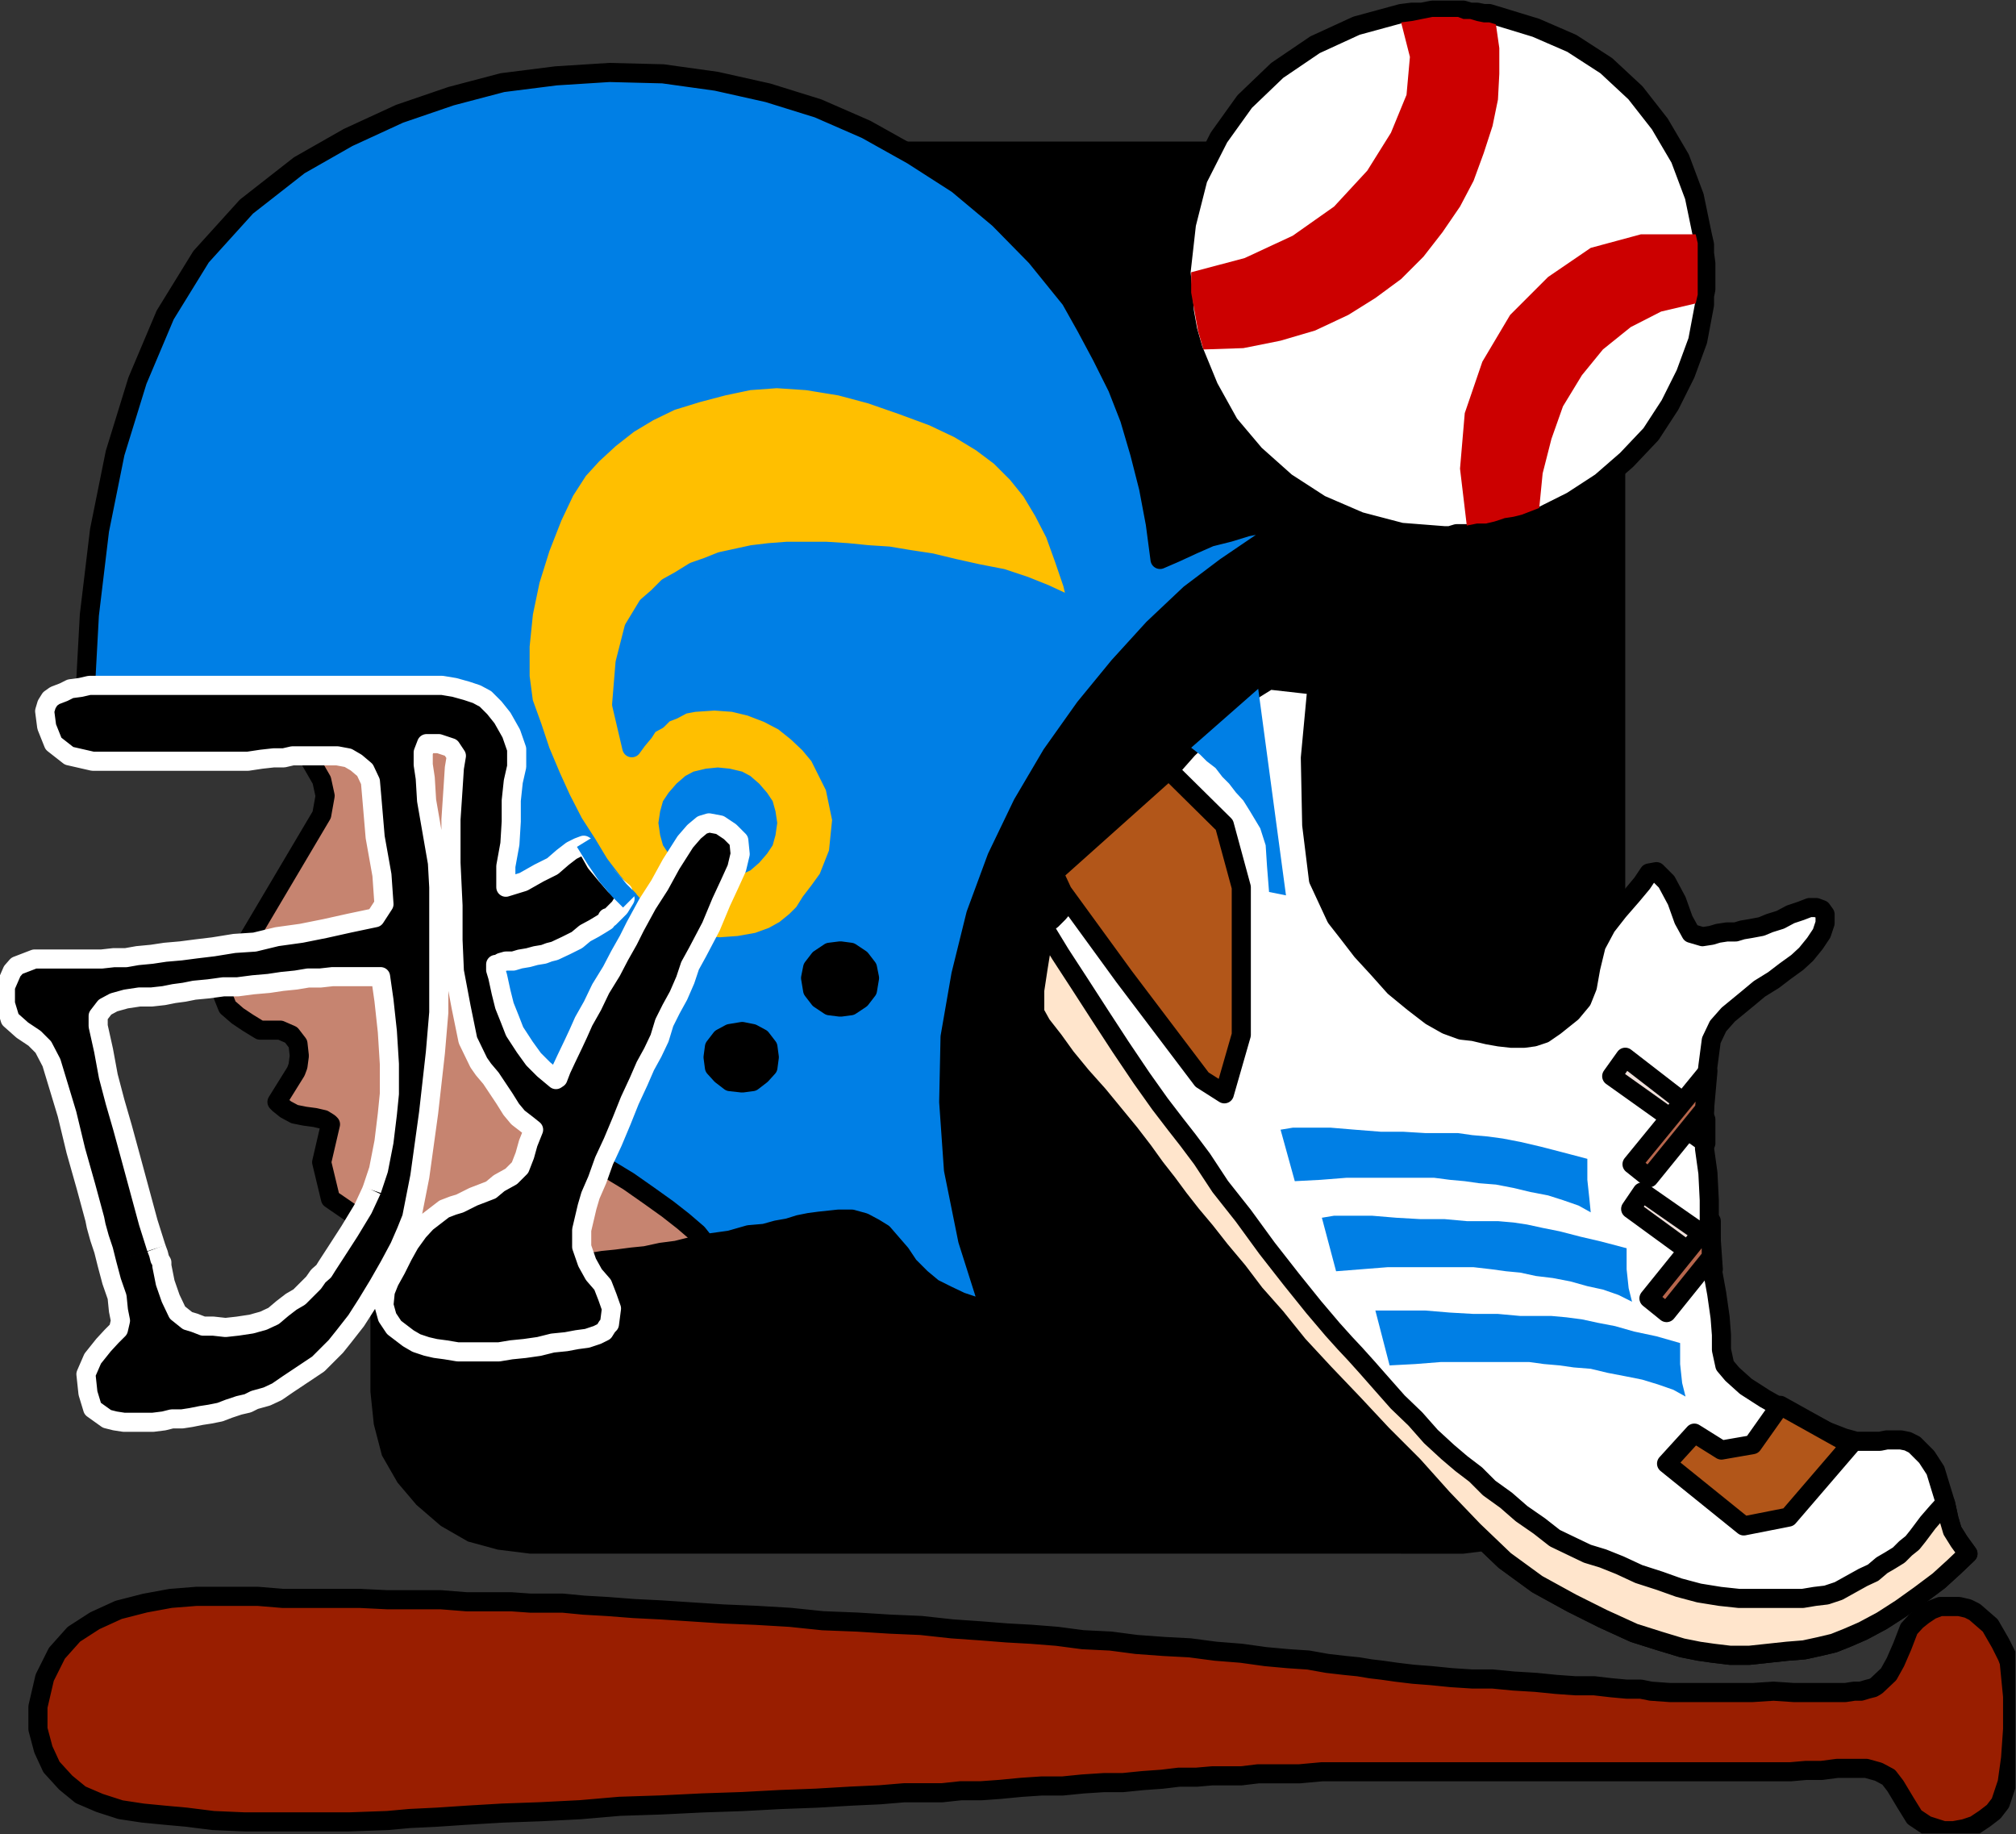 <?xml version="1.0" encoding="UTF-8" standalone="no"?>
<svg
   xmlns:ooo="http://xml.openoffice.org/svg/export"
   xmlns:dc="http://purl.org/dc/elements/1.1/"
   xmlns:cc="http://creativecommons.org/ns#"
   xmlns:rdf="http://www.w3.org/1999/02/22-rdf-syntax-ns#"
   xmlns:svg="http://www.w3.org/2000/svg"
   xmlns="http://www.w3.org/2000/svg"
   xmlns:sodipodi="http://sodipodi.sourceforge.net/DTD/sodipodi-0.dtd"
   xmlns:inkscape="http://www.inkscape.org/namespaces/inkscape"
   version="1.2"
   width="29.77mm"
   height="27.08mm"
   viewBox="0 0 2977 2708"
   preserveAspectRatio="xMidYMid"
   xml:space="preserve"
   id="svg159"
   sodipodi:docname="sports1.svg"
   style="fill-rule:evenodd;stroke-width:28.222;stroke-linejoin:round"
   inkscape:version="0.92.5 (2060ec1f9f, 2020-04-08)"><rect x="0" y="0" width="2977" height="2708" fill="#333333" stroke="none"/><sodipodi:namedview
   pagecolor="#ffffff"
   bordercolor="#666666"
   borderopacity="1"
   objecttolerance="10"
   gridtolerance="10"
   guidetolerance="10"
   inkscape:pageopacity="0"
   inkscape:pageshadow="2"
   inkscape:window-width="664"
   inkscape:window-height="487"
   id="namedview161"
   showgrid="false"
   inkscape:zoom="0.2102413"
   inkscape:cx="56.277166"
   inkscape:cy="51.174802"
   inkscape:window-x="0"
   inkscape:window-y="0"
   inkscape:window-maximized="0"
   inkscape:current-layer="svg159" />
 <defs
   class="ClipPathGroup"
   id="defs8">
  <clipPath
   id="presentation_clip_path"
   clipPathUnits="userSpaceOnUse">
   <rect
   x="0"
   y="0"
   width="21000"
   height="29700"
   id="rect2" />
  </clipPath>
  <clipPath
   id="presentation_clip_path_shrink"
   clipPathUnits="userSpaceOnUse">
   <rect
   x="21"
   y="29"
   width="20958"
   height="29641"
   id="rect5" />
  </clipPath>
 </defs>
 <defs
   class="TextShapeIndex"
   id="defs12">
  <g
   ooo:slide="id1"
   ooo:id-list="id3"
   id="g10" />
 </defs>
 <defs
   class="EmbeddedBulletChars"
   id="defs44">
  <g
   id="bullet-char-template-57356"
   transform="matrix(4.8828125e-4,0,0,-4.8828125e-4,0,0)">
   <path
   d="M 580,1141 1163,571 580,0 -4,571 Z"
   id="path14"
   inkscape:connector-curvature="0" />
  </g>
  <g
   id="bullet-char-template-57354"
   transform="matrix(4.8828125e-4,0,0,-4.8828125e-4,0,0)">
   <path
   d="M 8,1128 H 1137 V 0 H 8 Z"
   id="path17"
   inkscape:connector-curvature="0" />
  </g>
  <g
   id="bullet-char-template-10146"
   transform="matrix(4.8828125e-4,0,0,-4.8828125e-4,0,0)">
   <path
   d="M 174,0 602,739 174,1481 1456,739 Z M 1358,739 309,1346 659,739 Z"
   id="path20"
   inkscape:connector-curvature="0" />
  </g>
  <g
   id="bullet-char-template-10132"
   transform="matrix(4.8828125e-4,0,0,-4.8828125e-4,0,0)">
   <path
   d="M 2015,739 1276,0 H 717 l 543,543 H 174 v 393 h 1086 l -543,545 h 557 z"
   id="path23"
   inkscape:connector-curvature="0" />
  </g>
  <g
   id="bullet-char-template-10007"
   transform="matrix(4.8828125e-4,0,0,-4.8828125e-4,0,0)">
   <path
   d="m 0,-2 c -7,16 -16,29 -25,39 l 381,530 c -94,256 -141,385 -141,387 0,25 13,38 40,38 9,0 21,-2 34,-5 21,4 42,12 65,25 l 27,-13 111,-251 280,301 64,-25 24,25 c 21,-10 41,-24 62,-43 C 886,937 835,863 770,784 769,783 710,716 594,584 L 774,223 c 0,-27 -21,-55 -63,-84 l 16,-20 C 717,90 699,76 672,76 641,76 570,178 457,381 L 164,-76 c -22,-34 -53,-51 -92,-51 -42,0 -63,17 -64,51 -7,9 -10,24 -10,44 0,9 1,19 2,30 z"
   id="path26"
   inkscape:connector-curvature="0" />
  </g>
  <g
   id="bullet-char-template-10004"
   transform="matrix(4.8828125e-4,0,0,-4.8828125e-4,0,0)">
   <path
   d="M 285,-33 C 182,-33 111,30 74,156 52,228 41,333 41,471 c 0,78 14,145 41,201 34,71 87,106 158,106 53,0 88,-31 106,-94 l 23,-176 c 8,-64 28,-97 59,-98 l 735,706 c 11,11 33,17 66,17 42,0 63,-15 63,-46 V 965 c 0,-36 -10,-64 -30,-84 L 442,47 C 390,-6 338,-33 285,-33 Z"
   id="path29"
   inkscape:connector-curvature="0" />
  </g>
  <g
   id="bullet-char-template-9679"
   transform="matrix(4.8828125e-4,0,0,-4.8828125e-4,0,0)">
   <path
   d="M 813,0 C 632,0 489,54 383,161 276,268 223,411 223,592 c 0,181 53,324 160,431 106,107 249,161 430,161 179,0 323,-54 432,-161 108,-107 162,-251 162,-431 0,-180 -54,-324 -162,-431 C 1136,54 992,0 813,0 Z"
   id="path32"
   inkscape:connector-curvature="0" />
  </g>
  <g
   id="bullet-char-template-8226"
   transform="matrix(4.8828125e-4,0,0,-4.8828125e-4,0,0)">
   <path
   d="m 346,457 c -73,0 -137,26 -191,78 -54,51 -81,114 -81,188 0,73 27,136 81,188 54,52 118,78 191,78 73,0 134,-26 185,-79 51,-51 77,-114 77,-187 0,-75 -25,-137 -76,-188 -50,-52 -112,-78 -186,-78 z"
   id="path35"
   inkscape:connector-curvature="0" />
  </g>
  <g
   id="bullet-char-template-8211"
   transform="matrix(4.8828125e-4,0,0,-4.8828125e-4,0,0)">
   <path
   d="M -4,459 H 1135 V 606 H -4 Z"
   id="path38"
   inkscape:connector-curvature="0" />
  </g>
  <g
   id="bullet-char-template-61548"
   transform="matrix(4.8828125e-4,0,0,-4.8828125e-4,0,0)">
   <path
   d="m 173,740 c 0,163 58,303 173,419 116,115 255,173 419,173 163,0 302,-58 418,-173 116,-116 174,-256 174,-419 0,-163 -58,-303 -174,-418 C 1067,206 928,148 765,148 601,148 462,206 346,322 231,437 173,577 173,740 Z"
   id="path41"
   inkscape:connector-curvature="0" />
  </g>
 </defs>
 <g
   id="g49"
   transform="translate(-9011,-13496)">
  <g
   id="id2"
   class="Master_Slide">
   <g
   id="bg-id2"
   class="Background" />
   <g
   id="bo-id2"
   class="BackgroundObjects" />
  </g>
 </g>
 <g
   class="SlideGroup"
   id="g157"
   transform="translate(-9011,-13496)">
  <g
   id="g155">
   <g
   id="container-id1">
    <g
   id="id1"
   class="Slide"
   clip-path="url(#presentation_clip_path)">
     <g
   class="Page"
   id="g151">
      <g
   class="Graphic"
   id="g149">
       <g
   id="id3">
        <rect
   class="BoundingBox"
   x="9011"
   y="13496"
   width="2977"
   height="2708"
   id="rect51"
   style="fill:none;stroke:none" />
        <defs
   id="defs56">
         <clipPath
   id="clip_path_1"
   clipPathUnits="userSpaceOnUse">
          <path
   d="m 9011,13496 h 2976 v 2707 H 9011 Z"
   id="path53"
   inkscape:connector-curvature="0" />
         </clipPath>
        </defs>
        <g
   clip-path="url(#clip_path_1)"
   id="g146">
         <path
   d="m 11172,15790 48,-6 46,-12 41,-23 35,-31 28,-33 23,-40 13,-46 5,-48 v -1607 l -5,-49 -13,-46 -23,-40 -28,-36 -35,-28 -41,-23 -46,-12 -48,-5 H 9794 l -48,5 -44,12 -40,23 -36,28 -28,36 -23,40 -12,46 -5,49 v 1607 l 5,48 12,46 23,40 28,33 36,31 40,23 44,12 48,6 z"
   id="path58"
   inkscape:connector-curvature="0"
   style="fill:#000000;stroke:none" />
         <path
   d="m 10885,14500 71,8 -10,107 2,99 10,81 26,56 18,23 20,26 23,25 25,28 28,23 26,20 23,13 22,8 18,2 21,5 17,3 18,2 h 18 l 15,-2 15,-5 16,-11 25,-20 15,-18 8,-20 5,-28 8,-33 15,-28 18,-23 20,-23 15,-18 10,-15 11,-2 15,15 15,28 10,28 11,20 17,5 13,-2 10,-3 13,-2 h 13 l 10,-3 12,-2 16,-3 12,-5 16,-5 15,-8 15,-5 13,-5 h 10 l 8,3 5,7 v 13 l -5,15 -10,15 -13,16 -13,12 -18,13 -17,13 -21,13 -18,15 -28,23 -15,17 -10,21 -5,38 -5,46 v 40 36 l 5,36 2,40 v 46 l 3,48 8,44 5,35 2,26 v 22 l 5,23 11,13 20,18 28,18 30,17 33,16 28,15 26,10 18,5 h 12 10 13 l 10,-2 h 10 11 l 10,2 10,5 18,18 13,20 7,23 8,26 5,23 5,17 10,16 13,18 -21,20 -22,20 -28,21 -28,20 -28,18 -28,15 -23,10 -20,8 -21,5 -23,5 -25,2 -28,3 -28,3 h -28 l -25,-3 -21,-3 -25,-5 -33,-10 -38,-12 -46,-21 -46,-23 -51,-28 -48,-35 -46,-44 -46,-48 -43,-48 -46,-46 -43,-46 -43,-45 -38,-41 -33,-41 -31,-35 -25,-33 -26,-31 -22,-28 -21,-25 -18,-23 -17,-23 -18,-23 -18,-25 -20,-26 -23,-28 -23,-28 -25,-28 -23,-28 -18,-25 -18,-23 -10,-18 v -33 l 5,-33 5,-31 3,-30 2,-3 10,-7 10,-10 11,-13 -13,-20 -10,-16 v -12 l 23,-18 17,-10 16,-13 15,-15 15,-16 15,-12 13,-16 13,-12 15,-10 18,-16 20,-17 23,-26 26,-25 25,-23 23,-23 25,-18 z"
   id="path60"
   inkscape:connector-curvature="0"
   style="fill:#ffffff;stroke:none" />
         <path
   d="m 10885,14500 71,8 v 0 l -10,107 2,99 10,81 26,56 v 0 l 18,23 20,26 23,25 25,28 28,23 26,20 23,13 22,8 v 0 l 18,2 21,5 17,3 18,2 h 18 l 15,-2 15,-5 16,-11 v 0 l 25,-20 15,-18 8,-20 5,-28 v 0 l 8,-33 15,-28 18,-23 20,-23 v 0 l 15,-18 10,-15 11,-2 15,15 v 0 l 15,28 10,28 11,20 17,5 v 0 l 13,-2 10,-3 13,-2 h 13 l 10,-3 12,-2 16,-3 12,-5 v 0 l 16,-5 15,-8 15,-5 13,-5 h 10 l 8,3 5,7 v 13 0 l -5,15 -10,15 -13,16 -13,12 -18,13 -17,13 -21,13 -18,15 v 0 l -28,23 -15,17 -10,21 -5,38 v 0 l -5,46 v 40 36 l 5,36 v 0 l 2,40 v 46 l 3,48 8,44 v 0 l 5,35 2,26 v 22 l 5,23 v 0 l 11,13 20,18 28,18 30,17 33,16 28,15 26,10 18,5 v 0 h 12 10 13 l 10,-2 h 10 11 l 10,2 10,5 v 0 l 18,18 13,20 7,23 8,26 v 0 l 5,23 5,17 10,16 13,18 v 0 l -21,20 -22,20 -28,21 -28,20 -28,18 -28,15 -23,10 -20,8 v 0 l -21,5 -23,5 -25,2 -28,3 -28,3 h -28 l -25,-3 -21,-3 v 0 l -25,-5 -33,-10 -38,-12 -46,-21 -46,-23 -51,-28 -48,-35 -46,-44 v 0 l -46,-48 -43,-48 -46,-46 -43,-46 -43,-45 -38,-41 -33,-41 -31,-35 v 0 l -25,-33 -26,-31 -22,-28 -21,-25 -18,-23 -17,-23 -18,-23 -18,-25 v 0 l -20,-26 -23,-28 -23,-28 -25,-28 -23,-28 -18,-25 -18,-23 -10,-18 v 0 -33 l 5,-33 5,-31 3,-30 v 0 l 2,-3 10,-7 10,-10 11,-13 v 0 l -13,-20 -10,-16 v -12 l 23,-18 v 0 l 17,-10 16,-13 15,-15 15,-16 15,-12 13,-16 13,-12 15,-10 v 0 l 18,-16 20,-17 23,-26 26,-25 25,-23 23,-23 25,-18 z"
   id="path62"
   inkscape:connector-curvature="0"
   style="fill:none;stroke:#000000" />
         <path
   d="m 11884,15716 5,23 5,17 10,16 13,18 -21,20 -22,20 -28,21 -28,20 -28,18 -28,15 -23,10 -20,8 -21,5 -23,5 -25,2 -28,3 -28,3 h -28 l -25,-3 -21,-3 -25,-5 -33,-10 -38,-12 -46,-21 -46,-23 -51,-28 -48,-35 -46,-44 -46,-48 -43,-48 -46,-46 -43,-46 -43,-45 -38,-41 -33,-41 -31,-35 -25,-33 -26,-31 -22,-28 -21,-25 -18,-23 -17,-23 -18,-23 -18,-25 -20,-26 -23,-28 -23,-28 -25,-28 -23,-28 -18,-25 -18,-23 -10,-18 v -33 l 5,-33 5,-31 3,-30 25,41 28,43 31,48 30,46 31,46 27,38 23,30 18,23 21,28 27,41 34,43 35,48 36,46 33,41 28,33 18,20 15,16 18,20 22,25 23,26 26,25 23,26 25,23 20,17 21,16 20,20 25,18 23,20 26,18 23,18 25,12 23,11 23,7 25,10 28,13 31,10 28,10 30,8 31,5 28,3 h 25 26 22 21 l 18,-3 17,-2 18,-6 18,-10 18,-10 15,-7 13,-11 12,-7 13,-8 10,-10 10,-8 8,-10 15,-20 13,-15 10,-11 z"
   id="path64"
   inkscape:connector-curvature="0"
   style="fill:#ffe5cc;stroke:none" />
         <path
   d="m 11884,15716 v 0 l 5,23 5,17 10,16 13,18 v 0 l -21,20 -22,20 -28,21 -28,20 -28,18 -28,15 -23,10 -20,8 v 0 l -21,5 -23,5 -25,2 -28,3 -28,3 h -28 l -25,-3 -21,-3 v 0 l -25,-5 -33,-10 -38,-12 -46,-21 -46,-23 -51,-28 -48,-35 -46,-44 v 0 l -46,-48 -43,-48 -46,-46 -43,-46 -43,-45 -38,-41 -33,-41 -31,-35 v 0 l -25,-33 -26,-31 -22,-28 -21,-25 -18,-23 -17,-23 -18,-23 -18,-25 v 0 l -20,-26 -23,-28 -23,-28 -25,-28 -23,-28 -18,-25 -18,-23 -10,-18 v 0 -33 l 5,-33 5,-31 3,-30 v 0 l 25,41 28,43 31,48 30,46 31,46 27,38 23,30 18,23 v 0 l 21,28 27,41 34,43 35,48 36,46 33,41 28,33 18,20 v 0 l 15,16 18,20 22,25 23,26 26,25 23,26 25,23 20,17 v 0 l 21,16 20,20 25,18 23,20 26,18 23,18 25,12 23,11 v 0 l 23,7 25,10 28,13 31,10 28,10 30,8 31,5 28,3 v 0 h 25 26 22 21 l 18,-3 17,-2 18,-6 18,-10 v 0 l 18,-10 15,-7 13,-11 12,-7 13,-8 10,-10 10,-8 8,-10 v 0 l 15,-20 13,-15 10,-11 z"
   id="path66"
   inkscape:connector-curvature="0"
   style="fill:none;stroke:#000000" />
         <path
   d="m 10902,15164 21,76 38,-2 38,-3 h 36 33 33 28 l 23,3 22,2 21,3 25,2 26,5 25,6 26,5 22,7 23,8 18,10 -2,-20 -3,-28 v -21 -10 l -38,-10 -31,-8 -30,-7 -26,-5 -22,-3 -23,-2 -21,-3 h -23 -25 l -33,-2 h -33 l -38,-3 -36,-3 h -30 -26 z"
   id="path68"
   inkscape:connector-curvature="0"
   style="fill:#007fe5;stroke:none" />
         <path
   d="m 10963,15294 21,79 38,-3 38,-3 h 36 33 30 28 l 26,3 22,3 21,2 23,5 25,3 26,5 25,7 23,5 23,8 20,10 -5,-20 -3,-28 v -20 -11 l -38,-10 -30,-7 -31,-8 -25,-5 -23,-5 -20,-3 -23,-2 h -21 -25 l -33,-3 h -36 l -35,-2 -36,-3 h -30 -26 z"
   id="path70"
   inkscape:connector-curvature="0"
   style="fill:#007fe5;stroke:none" />
         <path
   d="m 11042,15431 21,81 38,-2 38,-3 h 35 34 33 28 l 22,3 23,2 21,3 25,2 25,6 26,5 25,5 23,7 23,8 18,10 -5,-20 -3,-28 v -21 -10 l -35,-10 -33,-7 -28,-8 -26,-5 -23,-5 -23,-3 -22,-2 h -21 -25 l -33,-3 h -36 l -35,-2 -36,-3 h -31 -25 z"
   id="path72"
   inkscape:connector-curvature="0"
   style="fill:#007fe5;stroke:none" />
         <path
   d="m 11640,15571 -41,58 -46,8 -40,-25 -41,45 114,92 66,-13 92,-107 z"
   id="path74"
   inkscape:connector-curvature="0"
   style="fill:#b25619;stroke:none" />
         <path
   d="m 11640,15571 -41,58 -46,8 -40,-25 -41,45 114,92 66,-13 92,-107 z"
   id="path76"
   inkscape:connector-curvature="0"
   style="fill:none;stroke:#000000" />
         <path
   d="m 10737,14633 82,81 25,92 v 218 l -25,87 -33,-21 -115,-152 -91,-125 -13,-28 z"
   id="path78"
   inkscape:connector-curvature="0"
   style="fill:#b25619;stroke:none" />
         <path
   d="m 10737,14633 82,81 25,92 v 218 l -25,87 -33,-21 -115,-152 -91,-125 -13,-28 z"
   id="path80"
   inkscape:connector-curvature="0"
   style="fill:none;stroke:#000000" />
         <path
   d="m 10869,14513 41,305 -25,-5 -3,-38 -2,-31 -8,-25 -15,-25 -10,-16 -11,-12 -10,-13 -10,-10 -10,-13 -13,-10 -10,-10 -13,-10 z"
   id="path82"
   inkscape:connector-curvature="0"
   style="fill:#007fe5;stroke:none" />
         <path
   d="m 11541,15370 -3,-43 -102,-71 -17,25 z"
   id="path84"
   inkscape:connector-curvature="0"
   style="fill:#efe0db;stroke:none" />
         <path
   d="m 11541,15370 -3,-43 -102,-71 -17,25 z"
   id="path86"
   inkscape:connector-curvature="0"
   style="fill:none;stroke:#000000" />
         <path
   d="m 11446,15413 26,21 66,-82 v -53 z"
   id="path88"
   inkscape:connector-curvature="0"
   style="fill:#b7664c;stroke:none" />
         <path
   d="m 11446,15413 26,21 66,-82 v -53 z"
   id="path90"
   inkscape:connector-curvature="0"
   style="fill:none;stroke:#000000" />
         <path
   d="m 11530,15184 v -35 l -119,-92 -20,28 z"
   id="path92"
   inkscape:connector-curvature="0"
   style="fill:#efe0db;stroke:none" />
         <path
   d="m 11530,15184 v -35 l -119,-92 -20,28 z"
   id="path94"
   inkscape:connector-curvature="0"
   style="fill:none;stroke:#000000" />
         <path
   d="m 11421,15215 25,20 82,-101 5,-56 z"
   id="path96"
   inkscape:connector-curvature="0"
   style="fill:#b7664c;stroke:none" />
         <path
   d="m 11421,15215 25,20 82,-101 5,-56 z"
   id="path98"
   inkscape:connector-curvature="0"
   style="fill:none;stroke:#000000" />
         <path
   d="m 11978,15950 5,51 v 48 l -3,43 -5,36 -5,15 -5,15 -10,13 -13,10 -15,10 -15,5 -16,3 h -15 l -25,-8 -18,-12 -13,-21 -15,-25 -10,-13 -15,-8 -18,-5 h -21 -22 l -23,3 h -23 l -23,2 h -28 -31 -35 -41 -43 -43 -46 -48 -26 -28 -30 -36 -35 -36 -38 -38 -36 -38 -36 l -33,3 h -33 -28 l -25,3 h -23 -20 l -23,2 h -26 l -25,3 -28,2 -30,3 h -28 l -31,2 -30,3 h -31 l -30,2 -31,3 -28,2 h -30 l -28,3 h -26 -30 l -36,3 -43,2 -51,3 -53,2 -56,3 -59,2 -61,3 -61,2 -58,5 -59,3 -56,2 -51,3 -45,3 -41,2 -33,3 -56,2 h -56 -51 -48 l -46,-2 -40,-5 -33,-3 -31,-3 -33,-5 -31,-10 -28,-12 -22,-18 -21,-23 -12,-26 -8,-30 v -33 l 10,-43 18,-36 25,-28 31,-20 35,-16 39,-10 38,-7 38,-3 h 15 20 26 30 l 36,3 h 36 38 40 l 41,2 h 41 38 l 38,3 h 36 30 l 28,2 h 23 25 l 31,3 35,2 39,3 40,2 46,3 46,3 48,2 51,3 48,5 51,2 48,3 46,2 46,5 43,3 38,3 36,2 38,3 38,5 41,2 38,5 41,3 38,2 38,5 38,3 36,5 33,3 30,2 28,5 26,3 20,2 18,3 17,2 21,3 25,3 26,2 30,3 31,2 h 30 l 31,3 33,2 30,3 28,2 h 28 l 26,3 22,2 h 21 l 15,3 28,2 h 31 30 31 30 l 31,-2 30,2 h 28 18 15 15 l 13,-2 h 10 l 10,-3 8,-2 5,-3 18,-17 10,-18 10,-23 10,-26 11,-12 10,-8 12,-8 13,-5 h 15 13 l 13,3 10,5 23,20 15,26 10,20 z"
   id="path100"
   inkscape:connector-curvature="0"
   style="fill:#991e00;stroke:none" />
         <path
   d="m 11978,15950 v 0 l 5,51 v 48 l -3,43 -5,36 v 0 l -5,15 -5,15 -10,13 -13,10 -15,10 -15,5 -16,3 h -15 v 0 l -25,-8 -18,-12 -13,-21 -15,-25 v 0 l -10,-13 -15,-8 -18,-5 h -21 -22 l -23,3 h -23 l -23,2 v 0 h -28 -31 -35 -41 -43 -43 -46 -48 v 0 h -26 -28 -30 -36 -35 -36 -38 -38 -36 -38 -36 l -33,3 h -33 -28 l -25,3 h -23 v 0 h -20 l -23,2 h -26 l -25,3 -28,2 -30,3 h -28 l -31,2 -30,3 h -31 l -30,2 -31,3 -28,2 h -30 l -28,3 h -26 v 0 h -30 l -36,3 -43,2 -51,3 -53,2 -56,3 -59,2 -61,3 -61,2 -58,5 -59,3 -56,2 -51,3 -45,3 -41,2 -33,3 v 0 l -56,2 h -56 -51 -48 l -46,-2 -40,-5 -33,-3 -31,-3 v 0 l -33,-5 -31,-10 -28,-12 -22,-18 -21,-23 -12,-26 -8,-30 v -33 0 l 10,-43 18,-36 25,-28 31,-20 35,-16 39,-10 38,-7 38,-3 v 0 h 15 20 26 30 l 36,3 h 36 38 40 l 41,2 h 41 38 l 38,3 h 36 30 l 28,2 h 23 v 0 h 25 l 31,3 35,2 39,3 40,2 46,3 46,3 48,2 51,3 48,5 51,2 48,3 46,2 46,5 43,3 38,3 v 0 l 36,2 38,3 38,5 41,2 38,5 41,3 38,2 38,5 38,3 36,5 33,3 30,2 28,5 26,3 20,2 18,3 v 0 l 17,2 21,3 25,3 26,2 30,3 31,2 h 30 l 31,3 33,2 30,3 28,2 h 28 l 26,3 22,2 h 21 l 15,3 v 0 l 28,2 h 31 30 31 30 l 31,-2 30,2 h 28 v 0 h 18 15 15 l 13,-2 h 10 l 10,-3 8,-2 5,-3 v 0 l 18,-17 10,-18 10,-23 10,-26 v 0 l 11,-12 10,-8 12,-8 13,-5 h 15 13 l 13,3 10,5 v 0 l 23,20 15,26 10,20 z"
   id="path102"
   inkscape:connector-curvature="0"
   style="fill:none;stroke:#000000" />
         <path
   d="m 9367,14912 -13,26 -10,18 -3,12 6,15 15,13 15,10 13,8 5,3 h 5 10 15 l 16,7 10,13 2,18 -2,15 -3,8 -28,45 3,3 10,8 13,7 15,3 15,2 13,3 8,5 2,2 -13,56 13,54 48,33 6,7 15,21 23,23 28,15 15,5 13,8 12,5 13,2 13,5 15,3 h 18 20 l 23,-3 20,-5 18,-5 18,-5 15,-5 18,-5 15,-3 18,-2 18,-3 20,-2 23,-3 20,-2 23,-5 23,-3 20,-5 21,-5 18,-5 12,-3 10,-2 13,-3 13,-2 18,-3 23,-2 30,-6 31,-5 22,-5 16,-5 12,-2 11,-3 h 7 l 13,3 15,5 5,-71 21,-120 22,-125 18,-81 10,-36 18,-50 23,-64 26,-69 25,-66 25,-58 18,-46 13,-28 5,-53 -8,-87 -15,-91 -20,-66 -23,-41 -31,-41 -35,-35 -38,-36 -44,-31 -45,-25 -49,-20 -48,-16 -38,-10 -46,-7 -46,-5 -48,-6 -48,-2 h -46 l -43,5 -36,5 -33,10 -33,13 -33,18 -33,18 -30,22 -31,23 -28,23 -23,26 -28,33 -28,33 -28,35 -23,36 -22,38 -18,38 -16,36 -10,35 -5,67 13,61 15,56 10,48 18,35 15,26 5,23 -5,28 -122,206 z"
   id="path104"
   inkscape:connector-curvature="0"
   style="fill:#c68470;stroke:none" />
         <path
   d="m 9367,14912 v 0 l -13,26 -10,18 -3,12 6,15 v 0 l 15,13 15,10 13,8 5,3 v 0 h 5 10 15 l 16,7 v 0 l 10,13 2,18 -2,15 -3,8 -28,45 v 0 l 3,3 10,8 13,7 15,3 v 0 l 15,2 13,3 8,5 2,2 -13,56 13,54 48,33 v 0 l 6,7 15,21 23,23 28,15 v 0 l 15,5 13,8 12,5 13,2 13,5 15,3 h 18 20 v 0 l 23,-3 20,-5 18,-5 18,-5 15,-5 18,-5 15,-3 18,-2 v 0 l 18,-3 20,-2 23,-3 20,-2 23,-5 23,-3 20,-5 21,-5 v 0 l 18,-5 12,-3 10,-2 13,-3 13,-2 18,-3 23,-2 30,-6 v 0 l 31,-5 22,-5 16,-5 12,-2 11,-3 h 7 l 13,3 15,5 v 0 l 5,-71 21,-120 22,-125 18,-81 v 0 l 10,-36 18,-50 23,-64 26,-69 25,-66 25,-58 18,-46 13,-28 v 0 l 5,-53 -8,-87 -15,-91 -20,-66 v 0 l -23,-41 -31,-41 -35,-35 -38,-36 -44,-31 -45,-25 -49,-20 -48,-16 v 0 l -38,-10 -46,-7 -46,-5 -48,-6 -48,-2 h -46 l -43,5 -36,5 v 0 l -33,10 -33,13 -33,18 -33,18 -30,22 -31,23 -28,23 -23,26 v 0 l -28,33 -28,33 -28,35 -23,36 -22,38 -18,38 -16,36 -10,35 v 0 l -5,67 13,61 15,56 10,48 v 0 l 18,35 15,26 5,23 -5,28 -122,206"
   id="path106"
   inkscape:connector-curvature="0"
   style="fill:none;stroke:#000000" />
         <path
   d="m 10724,14322 -7,-53 -10,-53 -13,-51 -15,-51 -18,-46 -23,-46 -23,-43 -23,-41 -51,-63 -55,-56 -61,-51 -67,-43 -68,-38 -71,-31 -74,-23 -76,-17 -79,-11 -79,-2 -79,5 -79,10 -76,20 -76,26 -76,35 -72,41 -78,61 -67,74 -53,86 -41,97 -33,107 -23,114 -15,125 -7,129 h 22 28 l 28,3 h 28 l 31,3 h 33 l 30,2 31,3 h 30 l 31,2 h 28 28 l 23,3 h 20 l 18,-3 h 15 l 38,-2 31,5 23,10 17,15 11,18 7,25 5,28 v 33 84 l 3,99 7,95 16,68 10,23 8,23 7,20 10,18 13,18 18,18 23,17 30,18 36,21 33,20 33,20 30,21 28,20 23,18 21,18 12,15 36,-5 28,-8 23,-2 18,-5 17,-3 16,-5 15,-3 15,-2 28,-3 h 20 l 18,5 15,8 13,8 13,15 13,15 12,18 18,18 18,15 20,10 21,10 15,5 15,5 10,3 h 3 l -33,-104 -21,-104 -7,-100 2,-96 16,-92 22,-89 31,-84 38,-79 43,-73 49,-69 50,-61 51,-56 54,-51 53,-40 53,-36 49,-28 h -21 -25 l -25,5 -26,8 -28,7 -25,11 -26,12 z"
   id="path108"
   inkscape:connector-curvature="0"
   style="fill:#007fe5;stroke:none" />
         <path
   d="m 10724,14322 v 0 l -7,-53 -10,-53 -13,-51 -15,-51 -18,-46 -23,-46 -23,-43 -23,-41 v 0 l -51,-63 -55,-56 -61,-51 -67,-43 -68,-38 -71,-31 -74,-23 -76,-17 -79,-11 -79,-2 -79,5 -79,10 -76,20 -76,26 -76,35 -72,41 v 0 l -78,61 -67,74 -53,86 -41,97 -33,107 -23,114 -15,125 -7,129 v 0 h 22 28 l 28,3 h 28 l 31,3 h 33 l 30,2 31,3 h 30 l 31,2 h 28 28 l 23,3 h 20 l 18,-3 h 15 v 0 l 38,-2 31,5 23,10 17,15 11,18 7,25 5,28 v 33 0 84 l 3,99 7,95 16,68 v 0 l 10,23 8,23 7,20 10,18 13,18 18,18 23,17 30,18 v 0 l 36,21 33,20 33,20 30,21 28,20 23,18 21,18 12,15 v 0 l 36,-5 28,-8 23,-2 18,-5 17,-3 16,-5 15,-3 15,-2 v 0 l 28,-3 h 20 l 18,5 15,8 13,8 13,15 13,15 12,18 v 0 l 18,18 18,15 20,10 21,10 15,5 15,5 10,3 h 3 v 0 l -33,-104 -21,-104 -7,-100 2,-96 16,-92 22,-89 31,-84 38,-79 43,-73 49,-69 50,-61 51,-56 54,-51 53,-40 53,-36 49,-28 v 0 h -21 -25 l -25,5 -26,8 -28,7 -25,11 -26,12 z"
   id="path110"
   inkscape:connector-curvature="0"
   style="fill:none;stroke:#000000" />
         <path
   d="m 10036,14533 30,-2 28,2 25,6 26,10 23,12 20,16 18,17 15,18 23,46 10,48 -5,49 -15,38 -13,18 -13,17 -10,16 -12,12 -16,13 -18,10 -22,8 -28,5 -28,2 -28,-2 -23,-8 -26,-12 -20,-13 -23,-18 -18,-20 -20,-23 -20,-26 -18,-30 -20,-31 -18,-35 -15,-33 -16,-38 -12,-36 -13,-36 -5,-38 v -45 l 5,-49 10,-48 15,-48 18,-46 18,-38 20,-31 21,-23 25,-23 28,-22 30,-18 33,-16 39,-12 38,-10 38,-8 41,-3 45,3 49,8 45,12 46,16 46,17 38,18 33,20 28,21 25,25 21,26 18,30 17,33 13,36 13,38 10,43 -23,-15 -28,-13 -30,-12 -33,-11 -36,-7 -36,-8 -33,-8 -33,-5 -30,-5 -31,-2 -30,-3 -31,-2 h -30 -28 l -26,2 -25,3 -23,5 -23,5 -20,8 -20,7 -21,13 -18,10 -15,15 -15,13 -20,33 -13,51 -5,61 15,64 8,-11 10,-12 7,-11 13,-7 10,-10 13,-5 15,-8 z"
   id="path112"
   inkscape:connector-curvature="0"
   style="fill:#ffbf00;stroke:none" />
         <path
   d="m 10036,14533 v 0 l 30,-2 28,2 25,6 26,10 23,12 20,16 18,17 15,18 v 0 l 23,46 10,48 -5,49 -15,38 v 0 l -13,18 -13,17 -10,16 -12,12 -16,13 -18,10 -22,8 -28,5 v 0 l -28,2 -28,-2 -23,-8 -26,-12 -20,-13 -23,-18 -18,-20 -20,-23 v 0 l -20,-26 -18,-30 -20,-31 -18,-35 -15,-33 -16,-38 -12,-36 -13,-36 v 0 l -5,-38 v -45 l 5,-49 10,-48 15,-48 18,-46 18,-38 20,-31 v 0 l 21,-23 25,-23 28,-22 30,-18 33,-16 39,-12 38,-10 38,-8 v 0 l 41,-3 45,3 49,8 45,12 46,16 46,17 38,18 33,20 v 0 l 28,21 25,25 21,26 18,30 17,33 13,36 13,38 10,43 v 0 l -23,-15 -28,-13 -30,-12 -33,-11 -36,-7 -36,-8 -33,-8 -33,-5 v 0 l -30,-5 -31,-2 -30,-3 -31,-2 h -30 -28 l -26,2 -25,3 v 0 l -23,5 -23,5 -20,8 -20,7 -21,13 -18,10 -15,15 -15,13 v 0 l -20,33 -13,51 -5,61 15,64 v 0 l 8,-11 10,-12 7,-11 13,-7 10,-10 13,-5 15,-8 z"
   id="path114"
   inkscape:connector-curvature="0"
   style="fill:none;stroke:#007fe5" />
         <path
   d="m 10107,15095 15,-2 13,-10 10,-11 2,-15 -2,-15 -10,-13 -13,-7 -15,-3 -18,3 -13,7 -10,13 -2,15 2,15 10,11 13,10 z"
   id="path116"
   inkscape:connector-curvature="0"
   style="fill:#000000;stroke:none" />
         <path
   d="m 10107,15095 v 0 l 15,-2 13,-10 10,-11 2,-15 v 0 l -2,-15 -10,-13 -13,-7 -15,-3 v 0 l -18,3 -13,7 -10,13 -2,15 v 0 l 2,15 10,11 13,10 z"
   id="path118"
   inkscape:connector-curvature="0"
   style="fill:none;stroke:#000000" />
         <path
   d="m 10252,14983 15,-2 15,-10 10,-13 3,-18 -3,-15 -10,-13 -15,-10 -15,-2 -16,2 -15,10 -10,13 -3,15 3,18 10,13 15,10 z"
   id="path120"
   inkscape:connector-curvature="0"
   style="fill:#000000;stroke:none" />
         <path
   d="m 10252,14983 v 0 l 15,-2 15,-10 10,-13 3,-18 v 0 l -3,-15 -10,-13 -15,-10 -15,-2 v 0 l -16,2 -15,10 -10,13 -3,15 v 0 l 3,18 10,13 15,10 z"
   id="path122"
   inkscape:connector-curvature="0"
   style="fill:none;stroke:#000000" />
         <path
   d="m 10071,14808 20,-2 21,-6 15,-7 15,-13 13,-15 10,-15 5,-18 3,-21 -3,-20 -5,-18 -10,-15 -13,-15 -15,-13 -15,-8 -21,-5 -20,-2 -20,2 -21,5 -15,8 -15,13 -13,15 -10,15 -5,18 -3,20 3,21 5,18 10,15 13,15 15,13 15,7 21,6 z"
   id="path124"
   inkscape:connector-curvature="0"
   style="fill:#007fe5;stroke:none" />
         <path
   d="m 10071,14808 v 0 l 20,-2 21,-6 15,-7 15,-13 13,-15 10,-15 5,-18 3,-21 v 0 l -3,-20 -5,-18 -10,-15 -13,-15 -15,-13 -15,-8 -21,-5 -20,-2 v 0 l -20,2 -21,5 -15,8 -15,13 -13,15 -10,15 -5,18 -3,20 v 0 l 3,21 5,18 10,15 13,15 15,13 15,7 21,6 z"
   id="path126"
   inkscape:connector-curvature="0"
   style="fill:none;stroke:#ffbf00" />
         <path
   d="m 9911,15451 -3,3 -5,8 -10,5 -15,5 -15,2 -16,3 -20,2 -20,5 -21,3 -20,2 -18,3 h -15 -15 -16 -15 l -18,-3 -15,-2 -13,-3 -15,-5 -12,-7 -21,-16 -10,-15 -5,-18 2,-20 6,-15 10,-18 10,-20 10,-18 13,-18 12,-13 13,-10 13,-10 13,-5 10,-3 10,-5 10,-5 13,-5 13,-5 12,-10 18,-10 13,-13 7,-18 5,-18 8,-20 -10,-8 -13,-10 -10,-12 -10,-16 -10,-15 -10,-15 -11,-13 -7,-10 -16,-33 -10,-49 -10,-53 -2,-46 v -51 l -3,-63 v -64 l 3,-45 2,-31 3,-18 -8,-12 -18,-6 h -18 l -5,13 v 18 l 3,20 2,33 8,46 8,46 2,36 v 38 50 56 41 l -5,59 -10,89 -13,94 -12,61 -8,20 -10,23 -15,28 -16,28 -17,28 -16,25 -18,23 -12,15 -13,13 -13,13 -15,10 -15,10 -15,10 -16,11 -15,7 -18,5 -10,5 -13,3 -15,5 -13,5 -15,3 -13,2 -15,3 -13,2 h -15 l -12,3 -16,2 h -15 -13 -15 l -13,-2 -12,-3 -21,-15 -7,-23 -3,-28 10,-23 16,-20 12,-13 10,-10 3,-13 -3,-15 -2,-20 -8,-23 -7,-26 73,-23 3,8 2,8 3,5 v 5 l 5,25 8,23 10,21 15,12 10,3 13,5 h 15 l 18,2 18,-2 20,-3 18,-5 15,-7 13,-11 13,-10 12,-7 11,-11 10,-10 7,-10 8,-7 5,-8 13,-20 20,-31 20,-33 13,-28 10,-30 8,-41 5,-41 3,-30 v -44 l -3,-48 -5,-46 -5,-35 h -20 -18 -18 -15 l -18,2 h -18 l -18,3 -20,2 -20,3 -23,2 -23,3 h -21 l -22,3 -21,2 -15,3 -15,2 -15,3 -18,2 h -18 l -20,3 -18,5 -13,7 -10,13 v 15 l 8,36 7,38 10,38 11,38 12,44 13,48 13,48 12,38 -73,23 -5,-20 -6,-18 -5,-18 -2,-10 -13,-48 -15,-53 -13,-54 -13,-43 -10,-33 -12,-23 -13,-13 -18,-12 -18,-16 -7,-23 v -25 l 10,-23 7,-8 13,-5 13,-5 h 15 15 18 15 18 18 l 18,-2 h 18 l 17,-3 21,-2 20,-3 23,-2 23,-3 25,-3 31,-5 30,-2 33,-8 36,-5 35,-7 36,-8 38,-8 13,-20 -3,-43 -10,-56 -5,-59 -2,-23 -8,-17 -13,-11 -12,-7 -16,-3 h -18 -12 -13 -10 -13 l -13,3 h -15 l -18,2 -20,3 h -23 -25 -26 -25 -23 -20 -23 -20 -21 -23 l -35,-8 -23,-18 -10,-25 -3,-23 3,-10 5,-8 7,-5 13,-5 10,-5 15,-2 13,-3 h 13 15 26 28 33 35 36 38 33 33 31 33 30 33 28 31 28 17 l 18,3 18,5 15,5 13,7 13,13 12,15 13,23 8,23 v 26 l -5,22 -3,28 v 31 l -2,33 -6,33 v 31 l 26,-8 23,-13 20,-10 15,-13 13,-10 10,-5 8,-3 5,3 13,23 15,18 13,15 12,10 3,10 -8,13 -10,10 -5,5 h -3 l -2,5 -8,5 -10,6 -13,7 -12,10 -16,8 -17,8 -8,2 -8,3 -12,2 -11,3 -12,2 -10,3 h -11 l -7,2 -5,3 h -3 v 8 l 3,10 5,23 5,20 8,20 7,18 15,23 13,18 15,15 18,15 3,-2 5,-13 7,-15 11,-23 7,-15 8,-18 13,-23 12,-25 16,-26 12,-23 13,-23 10,-20 18,-33 18,-28 17,-31 21,-33 13,-15 12,-10 10,-3 16,3 15,10 13,13 2,20 -5,21 -10,22 -13,28 -15,36 -20,38 -11,20 -7,21 -10,23 -11,20 -10,20 -7,23 -10,21 -11,20 -10,23 -13,28 -12,30 -13,31 -13,28 -10,28 -10,23 -5,17 -8,34 v 25 l 8,23 10,18 13,15 7,18 6,17 z"
   id="path128"
   inkscape:connector-curvature="0"
   style="fill:#000000;stroke:none" />
         <path
   d="m 9242,15339 v 0 l 3,8 2,8 3,5 v 5 0 l 5,25 8,23 10,21 15,12 v 0 l 10,3 13,5 h 15 l 18,2 18,-2 20,-3 18,-5 15,-7 v 0 l 13,-11 13,-10 12,-7 11,-11 10,-10 7,-10 8,-7 5,-8 v 0 l 13,-20 20,-31 20,-33 13,-28"
   id="path130"
   inkscape:connector-curvature="0"
   style="fill:none;stroke:#ffffff" />
         <path
   d="m 9560,15253 v 0 l 10,-30 8,-41 5,-41 3,-30 v 0 -44 l -3,-48 -5,-46 -5,-35 v 0 h -20 -18 -18 -15 l -18,2 h -18 l -18,3 -20,2 v 0 l -20,3 -23,2 -23,3 h -21 l -22,3 -21,2 -15,3 -15,2 v 0 l -15,3 -18,2 h -18 l -20,3 -18,5 -13,7 -10,13 v 15 0 l 8,36 7,38 10,38 11,38 v 0 l 12,44 13,48 13,48 12,38"
   id="path132"
   inkscape:connector-curvature="0"
   style="fill:none;stroke:#ffffff" />
         <path
   d="m 9169,15362 v 0 l -5,-20 -6,-18 -5,-18 -2,-10 v 0 l -13,-48 -15,-53 -13,-54 -13,-43 v 0 l -10,-33 -12,-23 -13,-13 -18,-12 v 0 l -18,-16 -7,-23 v -25 l 10,-23 v 0 l 7,-8 13,-5 13,-5 h 15 15 18 15 18 v 0 h 18 l 18,-2 h 18 l 17,-3 21,-2 20,-3 23,-2 23,-3 v 0 l 25,-3 31,-5 30,-2 33,-8 36,-5 35,-7 36,-8 38,-8 v 0 l 13,-20 -3,-43 -10,-56 -5,-59 v 0 l -2,-23 -8,-17 -13,-11 -12,-7 -16,-3 h -18 -12 -13 v 0 h -10 -13 l -13,3 h -15 l -18,2 -20,3 h -23 -25 v 0 h -26 -25 -23 -20 -23 -20 -21 -23 v 0 l -35,-8 -23,-18 -10,-25 -3,-23 v 0 l 3,-10 5,-8 7,-5 13,-5 10,-5 15,-2 13,-3 h 13 v 0 h 15 26 28 33 35 36 38 33 v 0 h 33 31 33 30 33 28 31 28 v 0 h 17 l 18,3 18,5 15,5 v 0 l 13,7 13,13 12,15 13,23 v 0 l 8,23 v 26 l -5,22 -3,28 v 0 31 l -2,33 -6,33 v 31 0 l 26,-8 23,-13 20,-10 15,-13 13,-10 10,-5 8,-3 5,3 v 0 l 13,23 15,18 13,15 12,10 v 0 l 3,10 -8,13 -10,10 -5,5 v 0 h -3 l -2,5 -8,5 -10,6 -13,7 -12,10 -16,8 -17,8 v 0 l -8,2 -8,3 -12,2 -11,3 -12,2 -10,3 h -11 l -7,2 v 0 l -5,3 h -3 v 8 l 3,10 v 0 l 5,23 5,20 8,20 7,18 v 0 l 15,23 13,18 15,15 18,15 v 0 l 3,-2 5,-13 7,-15 11,-23 v 0 l 7,-15 8,-18 13,-23 12,-25 16,-26 12,-23 13,-23 10,-20 v 0 l 18,-33 18,-28 17,-31 21,-33 v 0 l 13,-15 12,-10 10,-3 16,3 v 0 l 15,10 13,13 2,20 -5,21 v 0 l -10,22 -13,28 -15,36 -20,38 v 0 l -11,20 -7,21 -10,23 -11,20 -10,20 -7,23 -10,21 -11,20 v 0 l -10,23 -13,28 -12,30 -13,31 -13,28 -10,28 -10,23 -5,17 v 0 l -8,34 v 25 l 8,23 10,18 13,15 7,18 6,17 -3,23 v 0 l -3,3 -5,8 -10,5 -15,5 v 0 l -15,2 -16,3 -20,2 -20,5 -21,3 -20,2 -18,3 h -15 v 0 h -15 -16 -15 l -18,-3 -15,-2 -13,-3 -15,-5 -12,-7 v 0 l -21,-16 -10,-15 -5,-18 2,-20 v 0 l 6,-15 10,-18 10,-20 10,-18 v 0 l 13,-18 12,-13 13,-10 13,-10 v 0 l 13,-5 10,-3 10,-5 10,-5 13,-5 13,-5 12,-10 18,-10 v 0 l 13,-13 7,-18 5,-18 8,-20 v 0 l -10,-8 -13,-10 -10,-12 -10,-16 -10,-15 -10,-15 -11,-13 -7,-10 v 0 l -16,-33 -10,-49 -10,-53 -2,-46 v 0 -51 l -3,-63 v -64 l 3,-45 v 0 l 2,-31 3,-18 -8,-12 -18,-6 v 0 h -18 l -5,13 v 18 l 3,20 v 0 l 2,33 8,46 8,46 2,36 v 0 38 50 56 41 0 l -5,59 -10,89 -13,94 -12,61 v 0 l -8,20 -10,23 -15,28 -16,28 -17,28 -16,25 -18,23 -12,15 v 0 l -13,13 -13,13 -15,10 -15,10 -15,10 -16,11 -15,7 -18,5 v 0 l -10,5 -13,3 -15,5 -13,5 -15,3 -13,2 -15,3 -13,2 v 0 h -15 l -12,3 -16,2 h -15 -13 -15 l -13,-2 -12,-3 v 0 l -21,-15 -7,-23 -3,-28 10,-23 v 0 l 16,-20 12,-13 10,-10 3,-13 v 0 l -3,-15 -2,-20 -8,-23 z"
   id="path134"
   inkscape:connector-curvature="0"
   style="fill:none;stroke:#ffffff" />
         <path
   d="m 9875,14739 v 0 l 16,26 17,25 18,21 15,15"
   id="path136"
   inkscape:connector-curvature="0"
   style="fill:none;stroke:#007fe5" />
         <path
   d="m 10773,14012 23,56 30,54 38,45 46,41 51,33 58,25 61,16 64,5 h 8 l 10,-3 h 7 11 l 12,-2 h 16 l 12,-3 13,-5 13,-2 15,-3 13,-5 12,-5 46,-23 43,-28 38,-33 36,-38 28,-43 23,-46 18,-49 10,-53 v -13 l 2,-10 v -13 -12 -13 l -2,-15 v -13 l -3,-13 -12,-58 -21,-56 -30,-51 -36,-46 -43,-40 -51,-33 -53,-23 -59,-18 -10,-3 h -8 l -10,-2 h -10 l -10,-3 h -8 -10 -10 -18 l -15,3 h -15 l -16,2 -66,18 -61,28 -56,38 -48,46 -38,53 -31,61 -17,67 -8,71 3,30 2,28 5,28 z"
   id="path138"
   inkscape:connector-curvature="0"
   style="fill:#ffffff;stroke:none" />
         <path
   d="m 10773,14012 v 0 l 23,56 30,54 38,45 46,41 51,33 58,25 61,16 64,5 v 0 h 8 l 10,-3 h 7 11 v 0 l 12,-2 h 16 l 12,-3 13,-5 13,-2 15,-3 13,-5 12,-5 v 0 l 46,-23 43,-28 38,-33 36,-38 28,-43 23,-46 18,-49 10,-53 v 0 -13 l 2,-10 v -13 -12 0 -13 l -2,-15 v -13 l -3,-13 v 0 l -12,-58 -21,-56 -30,-51 -36,-46 -43,-40 -51,-33 -53,-23 -59,-18 v 0 l -10,-3 h -8 l -10,-2 h -10 l -10,-3 h -8 -10 -10 v 0 h -18 l -15,3 h -15 l -16,2 v 0 l -66,18 -61,28 -56,38 -48,46 -38,53 -31,61 -17,67 -8,71 v 0 l 3,30 2,28 5,28 z"
   id="path140"
   inkscape:connector-curvature="0"
   style="fill:none;stroke:#000000" />
         <path
   d="m 11515,13944 3,-13 v -13 -10 -13 -13 -15 -12 l -3,-13 h -81 l -74,20 -63,43 -56,56 -41,69 -26,76 -7,82 10,84 15,-3 h 13 l 13,-3 15,-5 13,-2 12,-3 13,-5 13,-5 5,-51 13,-51 17,-48 28,-46 31,-38 41,-33 45,-23 z"
   id="path142"
   inkscape:connector-curvature="0"
   style="fill:#cc0000;stroke:none" />
         <path
   d="m 10788,14012 -8,-28 -5,-28 -5,-28 v -30 l 79,-21 71,-33 61,-43 49,-53 35,-56 23,-56 5,-56 -13,-51 16,-2 15,-3 15,-3 h 18 10 10 l 8,3 h 10 l 10,3 10,2 h 8 l 10,3 5,35 v 38 l -2,38 -8,39 -13,40 -15,41 -20,38 -26,38 -28,36 -33,33 -38,28 -40,25 -49,23 -51,15 -55,11 z"
   id="path144"
   inkscape:connector-curvature="0"
   style="fill:#cc0000;stroke:none" />
        </g>
       </g>
      </g>
     </g>
    </g>
   </g>
  </g>
 </g>
</svg>